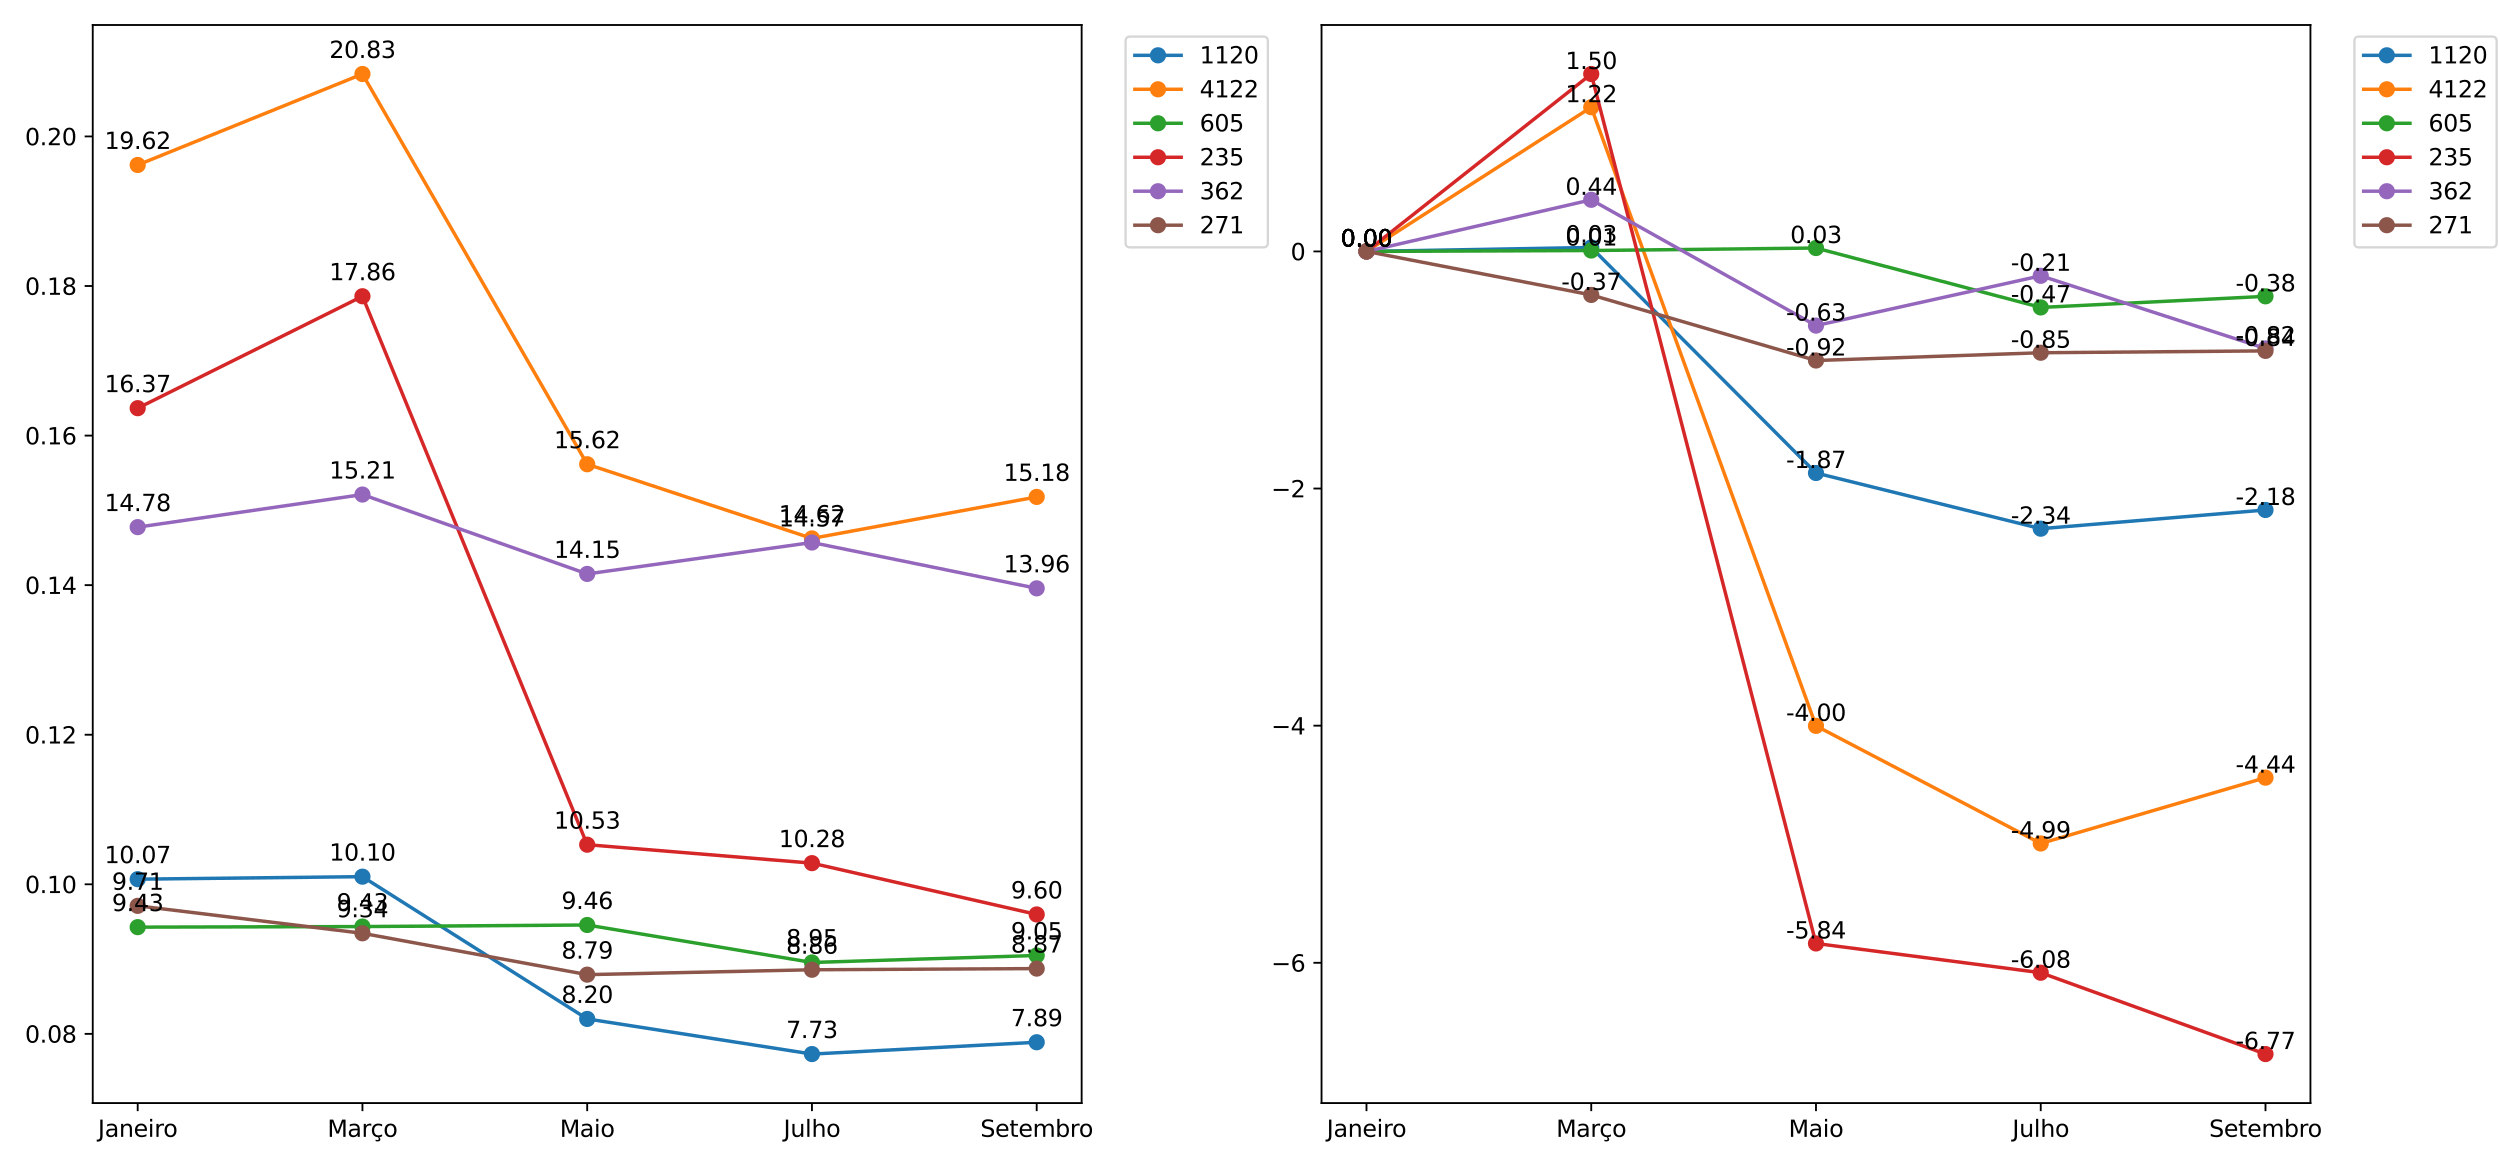 <?xml version="1.0" encoding="utf-8" standalone="no"?>
<!DOCTYPE svg PUBLIC "-//W3C//DTD SVG 1.1//EN"
  "http://www.w3.org/Graphics/SVG/1.1/DTD/svg11.dtd">
<svg xmlns:xlink="http://www.w3.org/1999/xlink" width="1080pt" height="504pt" viewBox="0 0 1080 504" xmlns="http://www.w3.org/2000/svg" version="1.1">
 <defs>
  <style type="text/css">*{stroke-linejoin: round; stroke-linecap: butt}</style>
 </defs>
 <g id="figure_1">
  <g id="patch_1">
   <path d="M 0 504 
L 1080 504 
L 1080 0 
L 0 0 
z
" style="fill: #ffffff"/>
  </g>
  <g id="axes_1">
   <g id="patch_2">
    <path d="M 40.066 476.522 
L 467.271 476.522 
L 467.271 10.8 
L 40.066 10.8 
z
" style="fill: #ffffff"/>
   </g>
   <g id="matplotlib.axis_1">
    <g id="xtick_1">
     <g id="line2d_1">
      <defs>
       <path id="m92e61d2137" d="M 0 0 
L 0 3.5 
" style="stroke: #000000; stroke-width: 0.8"/>
      </defs>
      <g>
       <use xlink:href="#m92e61d2137" x="59.484" y="476.522" style="stroke: #000000; stroke-width: 0.8"/>
      </g>
     </g>
     <g id="text_1">
      <!-- Janeiro -->
      <g transform="translate(42.308 491.12) scale(0.1 -0.1)">
       <defs>
        <path id="DejaVuSans-4a" d="M 628 4666 
L 1259 4666 
L 1259 325 
Q 1259 -519 939 -900 
Q 619 -1281 -91 -1281 
L -331 -1281 
L -331 -750 
L -134 -750 
Q 284 -750 456 -515 
Q 628 -281 628 325 
L 628 4666 
z
" transform="scale(0.016)"/>
        <path id="DejaVuSans-61" d="M 2194 1759 
Q 1497 1759 1228 1600 
Q 959 1441 959 1056 
Q 959 750 1161 570 
Q 1363 391 1709 391 
Q 2188 391 2477 730 
Q 2766 1069 2766 1631 
L 2766 1759 
L 2194 1759 
z
M 3341 1997 
L 3341 0 
L 2766 0 
L 2766 531 
Q 2569 213 2275 61 
Q 1981 -91 1556 -91 
Q 1019 -91 701 211 
Q 384 513 384 1019 
Q 384 1609 779 1909 
Q 1175 2209 1959 2209 
L 2766 2209 
L 2766 2266 
Q 2766 2663 2505 2880 
Q 2244 3097 1772 3097 
Q 1472 3097 1187 3025 
Q 903 2953 641 2809 
L 641 3341 
Q 956 3463 1253 3523 
Q 1550 3584 1831 3584 
Q 2591 3584 2966 3190 
Q 3341 2797 3341 1997 
z
" transform="scale(0.016)"/>
        <path id="DejaVuSans-6e" d="M 3513 2113 
L 3513 0 
L 2938 0 
L 2938 2094 
Q 2938 2591 2744 2837 
Q 2550 3084 2163 3084 
Q 1697 3084 1428 2787 
Q 1159 2491 1159 1978 
L 1159 0 
L 581 0 
L 581 3500 
L 1159 3500 
L 1159 2956 
Q 1366 3272 1645 3428 
Q 1925 3584 2291 3584 
Q 2894 3584 3203 3211 
Q 3513 2838 3513 2113 
z
" transform="scale(0.016)"/>
        <path id="DejaVuSans-65" d="M 3597 1894 
L 3597 1613 
L 953 1613 
Q 991 1019 1311 708 
Q 1631 397 2203 397 
Q 2534 397 2845 478 
Q 3156 559 3463 722 
L 3463 178 
Q 3153 47 2828 -22 
Q 2503 -91 2169 -91 
Q 1331 -91 842 396 
Q 353 884 353 1716 
Q 353 2575 817 3079 
Q 1281 3584 2069 3584 
Q 2775 3584 3186 3129 
Q 3597 2675 3597 1894 
z
M 3022 2063 
Q 3016 2534 2758 2815 
Q 2500 3097 2075 3097 
Q 1594 3097 1305 2825 
Q 1016 2553 972 2059 
L 3022 2063 
z
" transform="scale(0.016)"/>
        <path id="DejaVuSans-69" d="M 603 3500 
L 1178 3500 
L 1178 0 
L 603 0 
L 603 3500 
z
M 603 4863 
L 1178 4863 
L 1178 4134 
L 603 4134 
L 603 4863 
z
" transform="scale(0.016)"/>
        <path id="DejaVuSans-72" d="M 2631 2963 
Q 2534 3019 2420 3045 
Q 2306 3072 2169 3072 
Q 1681 3072 1420 2755 
Q 1159 2438 1159 1844 
L 1159 0 
L 581 0 
L 581 3500 
L 1159 3500 
L 1159 2956 
Q 1341 3275 1631 3429 
Q 1922 3584 2338 3584 
Q 2397 3584 2469 3576 
Q 2541 3569 2628 3553 
L 2631 2963 
z
" transform="scale(0.016)"/>
        <path id="DejaVuSans-6f" d="M 1959 3097 
Q 1497 3097 1228 2736 
Q 959 2375 959 1747 
Q 959 1119 1226 758 
Q 1494 397 1959 397 
Q 2419 397 2687 759 
Q 2956 1122 2956 1747 
Q 2956 2369 2687 2733 
Q 2419 3097 1959 3097 
z
M 1959 3584 
Q 2709 3584 3137 3096 
Q 3566 2609 3566 1747 
Q 3566 888 3137 398 
Q 2709 -91 1959 -91 
Q 1206 -91 779 398 
Q 353 888 353 1747 
Q 353 2609 779 3096 
Q 1206 3584 1959 3584 
z
" transform="scale(0.016)"/>
       </defs>
       <use xlink:href="#DejaVuSans-4a"/>
       <use xlink:href="#DejaVuSans-61" x="29.492"/>
       <use xlink:href="#DejaVuSans-6e" x="90.771"/>
       <use xlink:href="#DejaVuSans-65" x="154.15"/>
       <use xlink:href="#DejaVuSans-69" x="215.674"/>
       <use xlink:href="#DejaVuSans-72" x="243.457"/>
       <use xlink:href="#DejaVuSans-6f" x="282.32"/>
      </g>
     </g>
    </g>
    <g id="xtick_2">
     <g id="line2d_2">
      <g>
       <use xlink:href="#m92e61d2137" x="156.576" y="476.522" style="stroke: #000000; stroke-width: 0.8"/>
      </g>
     </g>
     <g id="text_2">
      <!-- Março -->
      <g transform="translate(141.446 491.12) scale(0.1 -0.1)">
       <defs>
        <path id="DejaVuSans-4d" d="M 628 4666 
L 1569 4666 
L 2759 1491 
L 3956 4666 
L 4897 4666 
L 4897 0 
L 4281 0 
L 4281 4097 
L 3078 897 
L 2444 897 
L 1241 4097 
L 1241 0 
L 628 0 
L 628 4666 
z
" transform="scale(0.016)"/>
        <path id="DejaVuSans-e7" d="M 3122 3366 
L 3122 2828 
Q 2878 2963 2633 3030 
Q 2388 3097 2138 3097 
Q 1578 3097 1268 2742 
Q 959 2388 959 1747 
Q 959 1106 1268 751 
Q 1578 397 2138 397 
Q 2388 397 2633 464 
Q 2878 531 3122 666 
L 3122 134 
Q 2881 22 2623 -34 
Q 2366 -91 2075 -91 
Q 1284 -91 818 406 
Q 353 903 353 1747 
Q 353 2603 823 3093 
Q 1294 3584 2113 3584 
Q 2378 3584 2631 3529 
Q 2884 3475 3122 3366 
z
M 2309 0 
Q 2481 -194 2565 -358 
Q 2650 -522 2650 -672 
Q 2650 -950 2462 -1092 
Q 2275 -1234 1906 -1234 
Q 1763 -1234 1627 -1215 
Q 1491 -1197 1356 -1159 
L 1356 -750 
Q 1463 -803 1578 -826 
Q 1694 -850 1841 -850 
Q 2025 -850 2119 -775 
Q 2213 -700 2213 -556 
Q 2213 -463 2145 -327 
Q 2078 -191 1938 0 
L 2309 0 
z
" transform="scale(0.016)"/>
       </defs>
       <use xlink:href="#DejaVuSans-4d"/>
       <use xlink:href="#DejaVuSans-61" x="86.279"/>
       <use xlink:href="#DejaVuSans-72" x="147.559"/>
       <use xlink:href="#DejaVuSans-e7" x="186.422"/>
       <use xlink:href="#DejaVuSans-6f" x="241.402"/>
      </g>
     </g>
    </g>
    <g id="xtick_3">
     <g id="line2d_3">
      <g>
       <use xlink:href="#m92e61d2137" x="253.668" y="476.522" style="stroke: #000000; stroke-width: 0.8"/>
      </g>
     </g>
     <g id="text_3">
      <!-- Maio -->
      <g transform="translate(241.842 491.12) scale(0.1 -0.1)">
       <use xlink:href="#DejaVuSans-4d"/>
       <use xlink:href="#DejaVuSans-61" x="86.279"/>
       <use xlink:href="#DejaVuSans-69" x="147.559"/>
       <use xlink:href="#DejaVuSans-6f" x="175.342"/>
      </g>
     </g>
    </g>
    <g id="xtick_4">
     <g id="line2d_4">
      <g>
       <use xlink:href="#m92e61d2137" x="350.76" y="476.522" style="stroke: #000000; stroke-width: 0.8"/>
      </g>
     </g>
     <g id="text_4">
      <!-- Julho -->
      <g transform="translate(338.499 491.12) scale(0.1 -0.1)">
       <defs>
        <path id="DejaVuSans-75" d="M 544 1381 
L 544 3500 
L 1119 3500 
L 1119 1403 
Q 1119 906 1312 657 
Q 1506 409 1894 409 
Q 2359 409 2629 706 
Q 2900 1003 2900 1516 
L 2900 3500 
L 3475 3500 
L 3475 0 
L 2900 0 
L 2900 538 
Q 2691 219 2414 64 
Q 2138 -91 1772 -91 
Q 1169 -91 856 284 
Q 544 659 544 1381 
z
M 1991 3584 
L 1991 3584 
z
" transform="scale(0.016)"/>
        <path id="DejaVuSans-6c" d="M 603 4863 
L 1178 4863 
L 1178 0 
L 603 0 
L 603 4863 
z
" transform="scale(0.016)"/>
        <path id="DejaVuSans-68" d="M 3513 2113 
L 3513 0 
L 2938 0 
L 2938 2094 
Q 2938 2591 2744 2837 
Q 2550 3084 2163 3084 
Q 1697 3084 1428 2787 
Q 1159 2491 1159 1978 
L 1159 0 
L 581 0 
L 581 4863 
L 1159 4863 
L 1159 2956 
Q 1366 3272 1645 3428 
Q 1925 3584 2291 3584 
Q 2894 3584 3203 3211 
Q 3513 2838 3513 2113 
z
" transform="scale(0.016)"/>
       </defs>
       <use xlink:href="#DejaVuSans-4a"/>
       <use xlink:href="#DejaVuSans-75" x="29.492"/>
       <use xlink:href="#DejaVuSans-6c" x="92.871"/>
       <use xlink:href="#DejaVuSans-68" x="120.654"/>
       <use xlink:href="#DejaVuSans-6f" x="184.033"/>
      </g>
     </g>
    </g>
    <g id="xtick_5">
     <g id="line2d_5">
      <g>
       <use xlink:href="#m92e61d2137" x="447.852" y="476.522" style="stroke: #000000; stroke-width: 0.8"/>
      </g>
     </g>
     <g id="text_5">
      <!-- Setembro -->
      <g transform="translate(423.518 491.12) scale(0.1 -0.1)">
       <defs>
        <path id="DejaVuSans-53" d="M 3425 4513 
L 3425 3897 
Q 3066 4069 2747 4153 
Q 2428 4238 2131 4238 
Q 1616 4238 1336 4038 
Q 1056 3838 1056 3469 
Q 1056 3159 1242 3001 
Q 1428 2844 1947 2747 
L 2328 2669 
Q 3034 2534 3370 2195 
Q 3706 1856 3706 1288 
Q 3706 609 3251 259 
Q 2797 -91 1919 -91 
Q 1588 -91 1214 -16 
Q 841 59 441 206 
L 441 856 
Q 825 641 1194 531 
Q 1563 422 1919 422 
Q 2459 422 2753 634 
Q 3047 847 3047 1241 
Q 3047 1584 2836 1778 
Q 2625 1972 2144 2069 
L 1759 2144 
Q 1053 2284 737 2584 
Q 422 2884 422 3419 
Q 422 4038 858 4394 
Q 1294 4750 2059 4750 
Q 2388 4750 2728 4690 
Q 3069 4631 3425 4513 
z
" transform="scale(0.016)"/>
        <path id="DejaVuSans-74" d="M 1172 4494 
L 1172 3500 
L 2356 3500 
L 2356 3053 
L 1172 3053 
L 1172 1153 
Q 1172 725 1289 603 
Q 1406 481 1766 481 
L 2356 481 
L 2356 0 
L 1766 0 
Q 1100 0 847 248 
Q 594 497 594 1153 
L 594 3053 
L 172 3053 
L 172 3500 
L 594 3500 
L 594 4494 
L 1172 4494 
z
" transform="scale(0.016)"/>
        <path id="DejaVuSans-6d" d="M 3328 2828 
Q 3544 3216 3844 3400 
Q 4144 3584 4550 3584 
Q 5097 3584 5394 3201 
Q 5691 2819 5691 2113 
L 5691 0 
L 5113 0 
L 5113 2094 
Q 5113 2597 4934 2840 
Q 4756 3084 4391 3084 
Q 3944 3084 3684 2787 
Q 3425 2491 3425 1978 
L 3425 0 
L 2847 0 
L 2847 2094 
Q 2847 2600 2669 2842 
Q 2491 3084 2119 3084 
Q 1678 3084 1418 2786 
Q 1159 2488 1159 1978 
L 1159 0 
L 581 0 
L 581 3500 
L 1159 3500 
L 1159 2956 
Q 1356 3278 1631 3431 
Q 1906 3584 2284 3584 
Q 2666 3584 2933 3390 
Q 3200 3197 3328 2828 
z
" transform="scale(0.016)"/>
        <path id="DejaVuSans-62" d="M 3116 1747 
Q 3116 2381 2855 2742 
Q 2594 3103 2138 3103 
Q 1681 3103 1420 2742 
Q 1159 2381 1159 1747 
Q 1159 1113 1420 752 
Q 1681 391 2138 391 
Q 2594 391 2855 752 
Q 3116 1113 3116 1747 
z
M 1159 2969 
Q 1341 3281 1617 3432 
Q 1894 3584 2278 3584 
Q 2916 3584 3314 3078 
Q 3713 2572 3713 1747 
Q 3713 922 3314 415 
Q 2916 -91 2278 -91 
Q 1894 -91 1617 61 
Q 1341 213 1159 525 
L 1159 0 
L 581 0 
L 581 4863 
L 1159 4863 
L 1159 2969 
z
" transform="scale(0.016)"/>
       </defs>
       <use xlink:href="#DejaVuSans-53"/>
       <use xlink:href="#DejaVuSans-65" x="63.477"/>
       <use xlink:href="#DejaVuSans-74" x="125"/>
       <use xlink:href="#DejaVuSans-65" x="164.209"/>
       <use xlink:href="#DejaVuSans-6d" x="225.732"/>
       <use xlink:href="#DejaVuSans-62" x="323.145"/>
       <use xlink:href="#DejaVuSans-72" x="386.621"/>
       <use xlink:href="#DejaVuSans-6f" x="425.484"/>
      </g>
     </g>
    </g>
   </g>
   <g id="matplotlib.axis_2">
    <g id="ytick_1">
     <g id="line2d_6">
      <defs>
       <path id="m10dcb69aec" d="M 0 0 
L -3.5 0 
" style="stroke: #000000; stroke-width: 0.8"/>
      </defs>
      <g>
       <use xlink:href="#m10dcb69aec" x="40.066" y="446.628" style="stroke: #000000; stroke-width: 0.8"/>
      </g>
     </g>
     <g id="text_6">
      <!-- 0.08 -->
      <g transform="translate(10.8 450.428) scale(0.1 -0.1)">
       <defs>
        <path id="DejaVuSans-30" d="M 2034 4250 
Q 1547 4250 1301 3770 
Q 1056 3291 1056 2328 
Q 1056 1369 1301 889 
Q 1547 409 2034 409 
Q 2525 409 2770 889 
Q 3016 1369 3016 2328 
Q 3016 3291 2770 3770 
Q 2525 4250 2034 4250 
z
M 2034 4750 
Q 2819 4750 3233 4129 
Q 3647 3509 3647 2328 
Q 3647 1150 3233 529 
Q 2819 -91 2034 -91 
Q 1250 -91 836 529 
Q 422 1150 422 2328 
Q 422 3509 836 4129 
Q 1250 4750 2034 4750 
z
" transform="scale(0.016)"/>
        <path id="DejaVuSans-2e" d="M 684 794 
L 1344 794 
L 1344 0 
L 684 0 
L 684 794 
z
" transform="scale(0.016)"/>
        <path id="DejaVuSans-38" d="M 2034 2216 
Q 1584 2216 1326 1975 
Q 1069 1734 1069 1313 
Q 1069 891 1326 650 
Q 1584 409 2034 409 
Q 2484 409 2743 651 
Q 3003 894 3003 1313 
Q 3003 1734 2745 1975 
Q 2488 2216 2034 2216 
z
M 1403 2484 
Q 997 2584 770 2862 
Q 544 3141 544 3541 
Q 544 4100 942 4425 
Q 1341 4750 2034 4750 
Q 2731 4750 3128 4425 
Q 3525 4100 3525 3541 
Q 3525 3141 3298 2862 
Q 3072 2584 2669 2484 
Q 3125 2378 3379 2068 
Q 3634 1759 3634 1313 
Q 3634 634 3220 271 
Q 2806 -91 2034 -91 
Q 1263 -91 848 271 
Q 434 634 434 1313 
Q 434 1759 690 2068 
Q 947 2378 1403 2484 
z
M 1172 3481 
Q 1172 3119 1398 2916 
Q 1625 2713 2034 2713 
Q 2441 2713 2670 2916 
Q 2900 3119 2900 3481 
Q 2900 3844 2670 4047 
Q 2441 4250 2034 4250 
Q 1625 4250 1398 4047 
Q 1172 3844 1172 3481 
z
" transform="scale(0.016)"/>
       </defs>
       <use xlink:href="#DejaVuSans-30"/>
       <use xlink:href="#DejaVuSans-2e" x="63.623"/>
       <use xlink:href="#DejaVuSans-30" x="95.41"/>
       <use xlink:href="#DejaVuSans-38" x="159.033"/>
      </g>
     </g>
    </g>
    <g id="ytick_2">
     <g id="line2d_7">
      <g>
       <use xlink:href="#m10dcb69aec" x="40.066" y="382.014" style="stroke: #000000; stroke-width: 0.8"/>
      </g>
     </g>
     <g id="text_7">
      <!-- 0.10 -->
      <g transform="translate(10.8 385.813) scale(0.1 -0.1)">
       <defs>
        <path id="DejaVuSans-31" d="M 794 531 
L 1825 531 
L 1825 4091 
L 703 3866 
L 703 4441 
L 1819 4666 
L 2450 4666 
L 2450 531 
L 3481 531 
L 3481 0 
L 794 0 
L 794 531 
z
" transform="scale(0.016)"/>
       </defs>
       <use xlink:href="#DejaVuSans-30"/>
       <use xlink:href="#DejaVuSans-2e" x="63.623"/>
       <use xlink:href="#DejaVuSans-31" x="95.41"/>
       <use xlink:href="#DejaVuSans-30" x="159.033"/>
      </g>
     </g>
    </g>
    <g id="ytick_3">
     <g id="line2d_8">
      <g>
       <use xlink:href="#m10dcb69aec" x="40.066" y="317.399" style="stroke: #000000; stroke-width: 0.8"/>
      </g>
     </g>
     <g id="text_8">
      <!-- 0.12 -->
      <g transform="translate(10.8 321.198) scale(0.1 -0.1)">
       <defs>
        <path id="DejaVuSans-32" d="M 1228 531 
L 3431 531 
L 3431 0 
L 469 0 
L 469 531 
Q 828 903 1448 1529 
Q 2069 2156 2228 2338 
Q 2531 2678 2651 2914 
Q 2772 3150 2772 3378 
Q 2772 3750 2511 3984 
Q 2250 4219 1831 4219 
Q 1534 4219 1204 4116 
Q 875 4013 500 3803 
L 500 4441 
Q 881 4594 1212 4672 
Q 1544 4750 1819 4750 
Q 2544 4750 2975 4387 
Q 3406 4025 3406 3419 
Q 3406 3131 3298 2873 
Q 3191 2616 2906 2266 
Q 2828 2175 2409 1742 
Q 1991 1309 1228 531 
z
" transform="scale(0.016)"/>
       </defs>
       <use xlink:href="#DejaVuSans-30"/>
       <use xlink:href="#DejaVuSans-2e" x="63.623"/>
       <use xlink:href="#DejaVuSans-31" x="95.41"/>
       <use xlink:href="#DejaVuSans-32" x="159.033"/>
      </g>
     </g>
    </g>
    <g id="ytick_4">
     <g id="line2d_9">
      <g>
       <use xlink:href="#m10dcb69aec" x="40.066" y="252.785" style="stroke: #000000; stroke-width: 0.8"/>
      </g>
     </g>
     <g id="text_9">
      <!-- 0.14 -->
      <g transform="translate(10.8 256.584) scale(0.1 -0.1)">
       <defs>
        <path id="DejaVuSans-34" d="M 2419 4116 
L 825 1625 
L 2419 1625 
L 2419 4116 
z
M 2253 4666 
L 3047 4666 
L 3047 1625 
L 3713 1625 
L 3713 1100 
L 3047 1100 
L 3047 0 
L 2419 0 
L 2419 1100 
L 313 1100 
L 313 1709 
L 2253 4666 
z
" transform="scale(0.016)"/>
       </defs>
       <use xlink:href="#DejaVuSans-30"/>
       <use xlink:href="#DejaVuSans-2e" x="63.623"/>
       <use xlink:href="#DejaVuSans-31" x="95.41"/>
       <use xlink:href="#DejaVuSans-34" x="159.033"/>
      </g>
     </g>
    </g>
    <g id="ytick_5">
     <g id="line2d_10">
      <g>
       <use xlink:href="#m10dcb69aec" x="40.066" y="188.17" style="stroke: #000000; stroke-width: 0.8"/>
      </g>
     </g>
     <g id="text_10">
      <!-- 0.16 -->
      <g transform="translate(10.8 191.969) scale(0.1 -0.1)">
       <defs>
        <path id="DejaVuSans-36" d="M 2113 2584 
Q 1688 2584 1439 2293 
Q 1191 2003 1191 1497 
Q 1191 994 1439 701 
Q 1688 409 2113 409 
Q 2538 409 2786 701 
Q 3034 994 3034 1497 
Q 3034 2003 2786 2293 
Q 2538 2584 2113 2584 
z
M 3366 4563 
L 3366 3988 
Q 3128 4100 2886 4159 
Q 2644 4219 2406 4219 
Q 1781 4219 1451 3797 
Q 1122 3375 1075 2522 
Q 1259 2794 1537 2939 
Q 1816 3084 2150 3084 
Q 2853 3084 3261 2657 
Q 3669 2231 3669 1497 
Q 3669 778 3244 343 
Q 2819 -91 2113 -91 
Q 1303 -91 875 529 
Q 447 1150 447 2328 
Q 447 3434 972 4092 
Q 1497 4750 2381 4750 
Q 2619 4750 2861 4703 
Q 3103 4656 3366 4563 
z
" transform="scale(0.016)"/>
       </defs>
       <use xlink:href="#DejaVuSans-30"/>
       <use xlink:href="#DejaVuSans-2e" x="63.623"/>
       <use xlink:href="#DejaVuSans-31" x="95.41"/>
       <use xlink:href="#DejaVuSans-36" x="159.033"/>
      </g>
     </g>
    </g>
    <g id="ytick_6">
     <g id="line2d_11">
      <g>
       <use xlink:href="#m10dcb69aec" x="40.066" y="123.555" style="stroke: #000000; stroke-width: 0.8"/>
      </g>
     </g>
     <g id="text_11">
      <!-- 0.18 -->
      <g transform="translate(10.8 127.355) scale(0.1 -0.1)">
       <use xlink:href="#DejaVuSans-30"/>
       <use xlink:href="#DejaVuSans-2e" x="63.623"/>
       <use xlink:href="#DejaVuSans-31" x="95.41"/>
       <use xlink:href="#DejaVuSans-38" x="159.033"/>
      </g>
     </g>
    </g>
    <g id="ytick_7">
     <g id="line2d_12">
      <g>
       <use xlink:href="#m10dcb69aec" x="40.066" y="58.941" style="stroke: #000000; stroke-width: 0.8"/>
      </g>
     </g>
     <g id="text_12">
      <!-- 0.20 -->
      <g transform="translate(10.8 62.74) scale(0.1 -0.1)">
       <use xlink:href="#DejaVuSans-30"/>
       <use xlink:href="#DejaVuSans-2e" x="63.623"/>
       <use xlink:href="#DejaVuSans-32" x="95.41"/>
       <use xlink:href="#DejaVuSans-30" x="159.033"/>
      </g>
     </g>
    </g>
   </g>
   <g id="line2d_13">
    <path d="M 59.484 379.803 
L 156.576 378.719 
L 253.668 440.179 
L 350.76 455.353 
L 447.852 450.251 
" clip-path="url(#p2d2e08e9b7)" style="fill: none; stroke: #1f77b4; stroke-width: 1.5; stroke-linecap: square"/>
    <defs>
     <path id="m5b196b107e" d="M 0 3 
C 0.796 3 1.559 2.684 2.121 2.121 
C 2.684 1.559 3 0.796 3 0 
C 3 -0.796 2.684 -1.559 2.121 -2.121 
C 1.559 -2.684 0.796 -3 0 -3 
C -0.796 -3 -1.559 -2.684 -2.121 -2.121 
C -2.684 -1.559 -3 -0.796 -3 0 
C -3 0.796 -2.684 1.559 -2.121 2.121 
C -1.559 2.684 -0.796 3 0 3 
z
" style="stroke: #1f77b4"/>
    </defs>
    <g clip-path="url(#p2d2e08e9b7)">
     <use xlink:href="#m5b196b107e" x="59.484" y="379.803" style="fill: #1f77b4; stroke: #1f77b4"/>
     <use xlink:href="#m5b196b107e" x="156.576" y="378.719" style="fill: #1f77b4; stroke: #1f77b4"/>
     <use xlink:href="#m5b196b107e" x="253.668" y="440.179" style="fill: #1f77b4; stroke: #1f77b4"/>
     <use xlink:href="#m5b196b107e" x="350.76" y="455.353" style="fill: #1f77b4; stroke: #1f77b4"/>
     <use xlink:href="#m5b196b107e" x="447.852" y="450.251" style="fill: #1f77b4; stroke: #1f77b4"/>
    </g>
   </g>
   <g id="line2d_14">
    <path d="M 59.484 71.268 
L 156.576 31.969 
L 253.668 200.551 
L 350.76 232.601 
L 447.852 214.667 
" clip-path="url(#p2d2e08e9b7)" style="fill: none; stroke: #ff7f0e; stroke-width: 1.5; stroke-linecap: square"/>
    <defs>
     <path id="m3d0e997e9d" d="M 0 3 
C 0.796 3 1.559 2.684 2.121 2.121 
C 2.684 1.559 3 0.796 3 0 
C 3 -0.796 2.684 -1.559 2.121 -2.121 
C 1.559 -2.684 0.796 -3 0 -3 
C -0.796 -3 -1.559 -2.684 -2.121 -2.121 
C -2.684 -1.559 -3 -0.796 -3 0 
C -3 0.796 -2.684 1.559 -2.121 2.121 
C -1.559 2.684 -0.796 3 0 3 
z
" style="stroke: #ff7f0e"/>
    </defs>
    <g clip-path="url(#p2d2e08e9b7)">
     <use xlink:href="#m3d0e997e9d" x="59.484" y="71.268" style="fill: #ff7f0e; stroke: #ff7f0e"/>
     <use xlink:href="#m3d0e997e9d" x="156.576" y="31.969" style="fill: #ff7f0e; stroke: #ff7f0e"/>
     <use xlink:href="#m3d0e997e9d" x="253.668" y="200.551" style="fill: #ff7f0e; stroke: #ff7f0e"/>
     <use xlink:href="#m3d0e997e9d" x="350.76" y="232.601" style="fill: #ff7f0e; stroke: #ff7f0e"/>
     <use xlink:href="#m3d0e997e9d" x="447.852" y="214.667" style="fill: #ff7f0e; stroke: #ff7f0e"/>
    </g>
   </g>
   <g id="line2d_15">
    <path d="M 59.484 400.525 
L 156.576 400.275 
L 253.668 399.596 
L 350.76 415.785 
L 447.852 412.758 
" clip-path="url(#p2d2e08e9b7)" style="fill: none; stroke: #2ca02c; stroke-width: 1.5; stroke-linecap: square"/>
    <defs>
     <path id="mb746dc5352" d="M 0 3 
C 0.796 3 1.559 2.684 2.121 2.121 
C 2.684 1.559 3 0.796 3 0 
C 3 -0.796 2.684 -1.559 2.121 -2.121 
C 1.559 -2.684 0.796 -3 0 -3 
C -0.796 -3 -1.559 -2.684 -2.121 -2.121 
C -2.684 -1.559 -3 -0.796 -3 0 
C -3 0.796 -2.684 1.559 -2.121 2.121 
C -1.559 2.684 -0.796 3 0 3 
z
" style="stroke: #2ca02c"/>
    </defs>
    <g clip-path="url(#p2d2e08e9b7)">
     <use xlink:href="#mb746dc5352" x="59.484" y="400.525" style="fill: #2ca02c; stroke: #2ca02c"/>
     <use xlink:href="#mb746dc5352" x="156.576" y="400.275" style="fill: #2ca02c; stroke: #2ca02c"/>
     <use xlink:href="#mb746dc5352" x="253.668" y="399.596" style="fill: #2ca02c; stroke: #2ca02c"/>
     <use xlink:href="#mb746dc5352" x="350.76" y="415.785" style="fill: #2ca02c; stroke: #2ca02c"/>
     <use xlink:href="#mb746dc5352" x="447.852" y="412.758" style="fill: #2ca02c; stroke: #2ca02c"/>
    </g>
   </g>
   <g id="line2d_16">
    <path d="M 59.484 176.332 
L 156.576 127.982 
L 253.668 364.909 
L 350.76 372.879 
L 447.852 395.045 
" clip-path="url(#p2d2e08e9b7)" style="fill: none; stroke: #d62728; stroke-width: 1.5; stroke-linecap: square"/>
    <defs>
     <path id="meae6451745" d="M 0 3 
C 0.796 3 1.559 2.684 2.121 2.121 
C 2.684 1.559 3 0.796 3 0 
C 3 -0.796 2.684 -1.559 2.121 -2.121 
C 1.559 -2.684 0.796 -3 0 -3 
C -0.796 -3 -1.559 -2.684 -2.121 -2.121 
C -2.684 -1.559 -3 -0.796 -3 0 
C -3 0.796 -2.684 1.559 -2.121 2.121 
C -1.559 2.684 -0.796 3 0 3 
z
" style="stroke: #d62728"/>
    </defs>
    <g clip-path="url(#p2d2e08e9b7)">
     <use xlink:href="#meae6451745" x="59.484" y="176.332" style="fill: #d62728; stroke: #d62728"/>
     <use xlink:href="#meae6451745" x="156.576" y="127.982" style="fill: #d62728; stroke: #d62728"/>
     <use xlink:href="#meae6451745" x="253.668" y="364.909" style="fill: #d62728; stroke: #d62728"/>
     <use xlink:href="#meae6451745" x="350.76" y="372.879" style="fill: #d62728; stroke: #d62728"/>
     <use xlink:href="#meae6451745" x="447.852" y="395.045" style="fill: #d62728; stroke: #d62728"/>
    </g>
   </g>
   <g id="line2d_17">
    <path d="M 59.484 227.718 
L 156.576 213.646 
L 253.668 247.931 
L 350.76 234.355 
L 447.852 254.165 
" clip-path="url(#p2d2e08e9b7)" style="fill: none; stroke: #9467bd; stroke-width: 1.5; stroke-linecap: square"/>
    <defs>
     <path id="m670b2d8182" d="M 0 3 
C 0.796 3 1.559 2.684 2.121 2.121 
C 2.684 1.559 3 0.796 3 0 
C 3 -0.796 2.684 -1.559 2.121 -2.121 
C 1.559 -2.684 0.796 -3 0 -3 
C -0.796 -3 -1.559 -2.684 -2.121 -2.121 
C -2.684 -1.559 -3 -0.796 -3 0 
C -3 0.796 -2.684 1.559 -2.121 2.121 
C -1.559 2.684 -0.796 3 0 3 
z
" style="stroke: #9467bd"/>
    </defs>
    <g clip-path="url(#p2d2e08e9b7)">
     <use xlink:href="#m670b2d8182" x="59.484" y="227.718" style="fill: #9467bd; stroke: #9467bd"/>
     <use xlink:href="#m670b2d8182" x="156.576" y="213.646" style="fill: #9467bd; stroke: #9467bd"/>
     <use xlink:href="#m670b2d8182" x="253.668" y="247.931" style="fill: #9467bd; stroke: #9467bd"/>
     <use xlink:href="#m670b2d8182" x="350.76" y="234.355" style="fill: #9467bd; stroke: #9467bd"/>
     <use xlink:href="#m670b2d8182" x="447.852" y="254.165" style="fill: #9467bd; stroke: #9467bd"/>
    </g>
   </g>
   <g id="line2d_18">
    <path d="M 59.484 391.327 
L 156.576 403.182 
L 253.668 421.047 
L 350.76 418.93 
L 447.852 418.428 
" clip-path="url(#p2d2e08e9b7)" style="fill: none; stroke: #8c564b; stroke-width: 1.5; stroke-linecap: square"/>
    <defs>
     <path id="mf0caae7ad9" d="M 0 3 
C 0.796 3 1.559 2.684 2.121 2.121 
C 2.684 1.559 3 0.796 3 0 
C 3 -0.796 2.684 -1.559 2.121 -2.121 
C 1.559 -2.684 0.796 -3 0 -3 
C -0.796 -3 -1.559 -2.684 -2.121 -2.121 
C -2.684 -1.559 -3 -0.796 -3 0 
C -3 0.796 -2.684 1.559 -2.121 2.121 
C -1.559 2.684 -0.796 3 0 3 
z
" style="stroke: #8c564b"/>
    </defs>
    <g clip-path="url(#p2d2e08e9b7)">
     <use xlink:href="#mf0caae7ad9" x="59.484" y="391.327" style="fill: #8c564b; stroke: #8c564b"/>
     <use xlink:href="#mf0caae7ad9" x="156.576" y="403.182" style="fill: #8c564b; stroke: #8c564b"/>
     <use xlink:href="#mf0caae7ad9" x="253.668" y="421.047" style="fill: #8c564b; stroke: #8c564b"/>
     <use xlink:href="#mf0caae7ad9" x="350.76" y="418.93" style="fill: #8c564b; stroke: #8c564b"/>
     <use xlink:href="#mf0caae7ad9" x="447.852" y="418.428" style="fill: #8c564b; stroke: #8c564b"/>
    </g>
   </g>
   <g id="patch_3">
    <path d="M 40.066 476.522 
L 40.066 10.8 
" style="fill: none; stroke: #000000; stroke-width: 0.8; stroke-linejoin: miter; stroke-linecap: square"/>
   </g>
   <g id="patch_4">
    <path d="M 467.271 476.522 
L 467.271 10.8 
" style="fill: none; stroke: #000000; stroke-width: 0.8; stroke-linejoin: miter; stroke-linecap: square"/>
   </g>
   <g id="patch_5">
    <path d="M 40.066 476.522 
L 467.271 476.522 
" style="fill: none; stroke: #000000; stroke-width: 0.8; stroke-linejoin: miter; stroke-linecap: square"/>
   </g>
   <g id="patch_6">
    <path d="M 40.066 10.8 
L 467.271 10.8 
" style="fill: none; stroke: #000000; stroke-width: 0.8; stroke-linejoin: miter; stroke-linecap: square"/>
   </g>
   <g id="text_13">
    <!-- 10.07 -->
    <g transform="translate(45.17 372.877) scale(0.1 -0.1)">
     <defs>
      <path id="DejaVuSans-37" d="M 525 4666 
L 3525 4666 
L 3525 4397 
L 1831 0 
L 1172 0 
L 2766 4134 
L 525 4134 
L 525 4666 
z
" transform="scale(0.016)"/>
     </defs>
     <use xlink:href="#DejaVuSans-31"/>
     <use xlink:href="#DejaVuSans-30" x="63.623"/>
     <use xlink:href="#DejaVuSans-2e" x="127.246"/>
     <use xlink:href="#DejaVuSans-30" x="159.033"/>
     <use xlink:href="#DejaVuSans-37" x="222.656"/>
    </g>
   </g>
   <g id="text_14">
    <!-- 10.10 -->
    <g transform="translate(142.262 371.793) scale(0.1 -0.1)">
     <use xlink:href="#DejaVuSans-31"/>
     <use xlink:href="#DejaVuSans-30" x="63.623"/>
     <use xlink:href="#DejaVuSans-2e" x="127.246"/>
     <use xlink:href="#DejaVuSans-31" x="159.033"/>
     <use xlink:href="#DejaVuSans-30" x="222.656"/>
    </g>
   </g>
   <g id="text_15">
    <!-- 8.20 -->
    <g transform="translate(242.535 433.254) scale(0.1 -0.1)">
     <use xlink:href="#DejaVuSans-38"/>
     <use xlink:href="#DejaVuSans-2e" x="63.623"/>
     <use xlink:href="#DejaVuSans-32" x="95.41"/>
     <use xlink:href="#DejaVuSans-30" x="159.033"/>
    </g>
   </g>
   <g id="text_16">
    <!-- 7.73 -->
    <g transform="translate(339.627 448.427) scale(0.1 -0.1)">
     <defs>
      <path id="DejaVuSans-33" d="M 2597 2516 
Q 3050 2419 3304 2112 
Q 3559 1806 3559 1356 
Q 3559 666 3084 287 
Q 2609 -91 1734 -91 
Q 1441 -91 1130 -33 
Q 819 25 488 141 
L 488 750 
Q 750 597 1062 519 
Q 1375 441 1716 441 
Q 2309 441 2620 675 
Q 2931 909 2931 1356 
Q 2931 1769 2642 2001 
Q 2353 2234 1838 2234 
L 1294 2234 
L 1294 2753 
L 1863 2753 
Q 2328 2753 2575 2939 
Q 2822 3125 2822 3475 
Q 2822 3834 2567 4026 
Q 2313 4219 1838 4219 
Q 1578 4219 1281 4162 
Q 984 4106 628 3988 
L 628 4550 
Q 988 4650 1302 4700 
Q 1616 4750 1894 4750 
Q 2613 4750 3031 4423 
Q 3450 4097 3450 3541 
Q 3450 3153 3228 2886 
Q 3006 2619 2597 2516 
z
" transform="scale(0.016)"/>
     </defs>
     <use xlink:href="#DejaVuSans-37"/>
     <use xlink:href="#DejaVuSans-2e" x="63.623"/>
     <use xlink:href="#DejaVuSans-37" x="95.41"/>
     <use xlink:href="#DejaVuSans-33" x="159.033"/>
    </g>
   </g>
   <g id="text_17">
    <!-- 7.89 -->
    <g transform="translate(436.72 443.325) scale(0.1 -0.1)">
     <defs>
      <path id="DejaVuSans-39" d="M 703 97 
L 703 672 
Q 941 559 1184 500 
Q 1428 441 1663 441 
Q 2288 441 2617 861 
Q 2947 1281 2994 2138 
Q 2813 1869 2534 1725 
Q 2256 1581 1919 1581 
Q 1219 1581 811 2004 
Q 403 2428 403 3163 
Q 403 3881 828 4315 
Q 1253 4750 1959 4750 
Q 2769 4750 3195 4129 
Q 3622 3509 3622 2328 
Q 3622 1225 3098 567 
Q 2575 -91 1691 -91 
Q 1453 -91 1209 -44 
Q 966 3 703 97 
z
M 1959 2075 
Q 2384 2075 2632 2365 
Q 2881 2656 2881 3163 
Q 2881 3666 2632 3958 
Q 2384 4250 1959 4250 
Q 1534 4250 1286 3958 
Q 1038 3666 1038 3163 
Q 1038 2656 1286 2365 
Q 1534 2075 1959 2075 
z
" transform="scale(0.016)"/>
     </defs>
     <use xlink:href="#DejaVuSans-37"/>
     <use xlink:href="#DejaVuSans-2e" x="63.623"/>
     <use xlink:href="#DejaVuSans-38" x="95.41"/>
     <use xlink:href="#DejaVuSans-39" x="159.033"/>
    </g>
   </g>
   <g id="text_18">
    <!-- 19.62 -->
    <g transform="translate(45.17 64.343) scale(0.1 -0.1)">
     <use xlink:href="#DejaVuSans-31"/>
     <use xlink:href="#DejaVuSans-39" x="63.623"/>
     <use xlink:href="#DejaVuSans-2e" x="127.246"/>
     <use xlink:href="#DejaVuSans-36" x="159.033"/>
     <use xlink:href="#DejaVuSans-32" x="222.656"/>
    </g>
   </g>
   <g id="text_19">
    <!-- 20.83 -->
    <g transform="translate(142.262 25.043) scale(0.1 -0.1)">
     <use xlink:href="#DejaVuSans-32"/>
     <use xlink:href="#DejaVuSans-30" x="63.623"/>
     <use xlink:href="#DejaVuSans-2e" x="127.246"/>
     <use xlink:href="#DejaVuSans-38" x="159.033"/>
     <use xlink:href="#DejaVuSans-33" x="222.656"/>
    </g>
   </g>
   <g id="text_20">
    <!-- 15.62 -->
    <g transform="translate(239.354 193.625) scale(0.1 -0.1)">
     <defs>
      <path id="DejaVuSans-35" d="M 691 4666 
L 3169 4666 
L 3169 4134 
L 1269 4134 
L 1269 2991 
Q 1406 3038 1543 3061 
Q 1681 3084 1819 3084 
Q 2600 3084 3056 2656 
Q 3513 2228 3513 1497 
Q 3513 744 3044 326 
Q 2575 -91 1722 -91 
Q 1428 -91 1123 -41 
Q 819 9 494 109 
L 494 744 
Q 775 591 1075 516 
Q 1375 441 1709 441 
Q 2250 441 2565 725 
Q 2881 1009 2881 1497 
Q 2881 1984 2565 2268 
Q 2250 2553 1709 2553 
Q 1456 2553 1204 2497 
Q 953 2441 691 2322 
L 691 4666 
z
" transform="scale(0.016)"/>
     </defs>
     <use xlink:href="#DejaVuSans-31"/>
     <use xlink:href="#DejaVuSans-35" x="63.623"/>
     <use xlink:href="#DejaVuSans-2e" x="127.246"/>
     <use xlink:href="#DejaVuSans-36" x="159.033"/>
     <use xlink:href="#DejaVuSans-32" x="222.656"/>
    </g>
   </g>
   <g id="text_21">
    <!-- 14.62 -->
    <g transform="translate(336.446 225.675) scale(0.1 -0.1)">
     <use xlink:href="#DejaVuSans-31"/>
     <use xlink:href="#DejaVuSans-34" x="63.623"/>
     <use xlink:href="#DejaVuSans-2e" x="127.246"/>
     <use xlink:href="#DejaVuSans-36" x="159.033"/>
     <use xlink:href="#DejaVuSans-32" x="222.656"/>
    </g>
   </g>
   <g id="text_22">
    <!-- 15.18 -->
    <g transform="translate(433.538 207.741) scale(0.1 -0.1)">
     <use xlink:href="#DejaVuSans-31"/>
     <use xlink:href="#DejaVuSans-35" x="63.623"/>
     <use xlink:href="#DejaVuSans-2e" x="127.246"/>
     <use xlink:href="#DejaVuSans-31" x="159.033"/>
     <use xlink:href="#DejaVuSans-38" x="222.656"/>
    </g>
   </g>
   <g id="text_23">
    <!-- 9.43 -->
    <g transform="translate(48.351 393.599) scale(0.1 -0.1)">
     <use xlink:href="#DejaVuSans-39"/>
     <use xlink:href="#DejaVuSans-2e" x="63.623"/>
     <use xlink:href="#DejaVuSans-34" x="95.41"/>
     <use xlink:href="#DejaVuSans-33" x="159.033"/>
    </g>
   </g>
   <g id="text_24">
    <!-- 9.43 -->
    <g transform="translate(145.443 393.349) scale(0.1 -0.1)">
     <use xlink:href="#DejaVuSans-39"/>
     <use xlink:href="#DejaVuSans-2e" x="63.623"/>
     <use xlink:href="#DejaVuSans-34" x="95.41"/>
     <use xlink:href="#DejaVuSans-33" x="159.033"/>
    </g>
   </g>
   <g id="text_25">
    <!-- 9.46 -->
    <g transform="translate(242.535 392.671) scale(0.1 -0.1)">
     <use xlink:href="#DejaVuSans-39"/>
     <use xlink:href="#DejaVuSans-2e" x="63.623"/>
     <use xlink:href="#DejaVuSans-34" x="95.41"/>
     <use xlink:href="#DejaVuSans-36" x="159.033"/>
    </g>
   </g>
   <g id="text_26">
    <!-- 8.95 -->
    <g transform="translate(339.627 408.859) scale(0.1 -0.1)">
     <use xlink:href="#DejaVuSans-38"/>
     <use xlink:href="#DejaVuSans-2e" x="63.623"/>
     <use xlink:href="#DejaVuSans-39" x="95.41"/>
     <use xlink:href="#DejaVuSans-35" x="159.033"/>
    </g>
   </g>
   <g id="text_27">
    <!-- 9.05 -->
    <g transform="translate(436.72 405.832) scale(0.1 -0.1)">
     <use xlink:href="#DejaVuSans-39"/>
     <use xlink:href="#DejaVuSans-2e" x="63.623"/>
     <use xlink:href="#DejaVuSans-30" x="95.41"/>
     <use xlink:href="#DejaVuSans-35" x="159.033"/>
    </g>
   </g>
   <g id="text_28">
    <!-- 16.37 -->
    <g transform="translate(45.17 169.406) scale(0.1 -0.1)">
     <use xlink:href="#DejaVuSans-31"/>
     <use xlink:href="#DejaVuSans-36" x="63.623"/>
     <use xlink:href="#DejaVuSans-2e" x="127.246"/>
     <use xlink:href="#DejaVuSans-33" x="159.033"/>
     <use xlink:href="#DejaVuSans-37" x="222.656"/>
    </g>
   </g>
   <g id="text_29">
    <!-- 17.86 -->
    <g transform="translate(142.262 121.056) scale(0.1 -0.1)">
     <use xlink:href="#DejaVuSans-31"/>
     <use xlink:href="#DejaVuSans-37" x="63.623"/>
     <use xlink:href="#DejaVuSans-2e" x="127.246"/>
     <use xlink:href="#DejaVuSans-38" x="159.033"/>
     <use xlink:href="#DejaVuSans-36" x="222.656"/>
    </g>
   </g>
   <g id="text_30">
    <!-- 10.53 -->
    <g transform="translate(239.354 357.983) scale(0.1 -0.1)">
     <use xlink:href="#DejaVuSans-31"/>
     <use xlink:href="#DejaVuSans-30" x="63.623"/>
     <use xlink:href="#DejaVuSans-2e" x="127.246"/>
     <use xlink:href="#DejaVuSans-35" x="159.033"/>
     <use xlink:href="#DejaVuSans-33" x="222.656"/>
    </g>
   </g>
   <g id="text_31">
    <!-- 10.28 -->
    <g transform="translate(336.446 365.953) scale(0.1 -0.1)">
     <use xlink:href="#DejaVuSans-31"/>
     <use xlink:href="#DejaVuSans-30" x="63.623"/>
     <use xlink:href="#DejaVuSans-2e" x="127.246"/>
     <use xlink:href="#DejaVuSans-32" x="159.033"/>
     <use xlink:href="#DejaVuSans-38" x="222.656"/>
    </g>
   </g>
   <g id="text_32">
    <!-- 9.60 -->
    <g transform="translate(436.72 388.119) scale(0.1 -0.1)">
     <use xlink:href="#DejaVuSans-39"/>
     <use xlink:href="#DejaVuSans-2e" x="63.623"/>
     <use xlink:href="#DejaVuSans-36" x="95.41"/>
     <use xlink:href="#DejaVuSans-30" x="159.033"/>
    </g>
   </g>
   <g id="text_33">
    <!-- 14.78 -->
    <g transform="translate(45.17 220.792) scale(0.1 -0.1)">
     <use xlink:href="#DejaVuSans-31"/>
     <use xlink:href="#DejaVuSans-34" x="63.623"/>
     <use xlink:href="#DejaVuSans-2e" x="127.246"/>
     <use xlink:href="#DejaVuSans-37" x="159.033"/>
     <use xlink:href="#DejaVuSans-38" x="222.656"/>
    </g>
   </g>
   <g id="text_34">
    <!-- 15.21 -->
    <g transform="translate(142.262 206.72) scale(0.1 -0.1)">
     <use xlink:href="#DejaVuSans-31"/>
     <use xlink:href="#DejaVuSans-35" x="63.623"/>
     <use xlink:href="#DejaVuSans-2e" x="127.246"/>
     <use xlink:href="#DejaVuSans-32" x="159.033"/>
     <use xlink:href="#DejaVuSans-31" x="222.656"/>
    </g>
   </g>
   <g id="text_35">
    <!-- 14.15 -->
    <g transform="translate(239.354 241.005) scale(0.1 -0.1)">
     <use xlink:href="#DejaVuSans-31"/>
     <use xlink:href="#DejaVuSans-34" x="63.623"/>
     <use xlink:href="#DejaVuSans-2e" x="127.246"/>
     <use xlink:href="#DejaVuSans-31" x="159.033"/>
     <use xlink:href="#DejaVuSans-35" x="222.656"/>
    </g>
   </g>
   <g id="text_36">
    <!-- 14.57 -->
    <g transform="translate(336.446 227.43) scale(0.1 -0.1)">
     <use xlink:href="#DejaVuSans-31"/>
     <use xlink:href="#DejaVuSans-34" x="63.623"/>
     <use xlink:href="#DejaVuSans-2e" x="127.246"/>
     <use xlink:href="#DejaVuSans-35" x="159.033"/>
     <use xlink:href="#DejaVuSans-37" x="222.656"/>
    </g>
   </g>
   <g id="text_37">
    <!-- 13.96 -->
    <g transform="translate(433.538 247.239) scale(0.1 -0.1)">
     <use xlink:href="#DejaVuSans-31"/>
     <use xlink:href="#DejaVuSans-33" x="63.623"/>
     <use xlink:href="#DejaVuSans-2e" x="127.246"/>
     <use xlink:href="#DejaVuSans-39" x="159.033"/>
     <use xlink:href="#DejaVuSans-36" x="222.656"/>
    </g>
   </g>
   <g id="text_38">
    <!-- 9.71 -->
    <g transform="translate(48.351 384.401) scale(0.1 -0.1)">
     <use xlink:href="#DejaVuSans-39"/>
     <use xlink:href="#DejaVuSans-2e" x="63.623"/>
     <use xlink:href="#DejaVuSans-37" x="95.41"/>
     <use xlink:href="#DejaVuSans-31" x="159.033"/>
    </g>
   </g>
   <g id="text_39">
    <!-- 9.34 -->
    <g transform="translate(145.443 396.256) scale(0.1 -0.1)">
     <use xlink:href="#DejaVuSans-39"/>
     <use xlink:href="#DejaVuSans-2e" x="63.623"/>
     <use xlink:href="#DejaVuSans-33" x="95.41"/>
     <use xlink:href="#DejaVuSans-34" x="159.033"/>
    </g>
   </g>
   <g id="text_40">
    <!-- 8.79 -->
    <g transform="translate(242.535 414.121) scale(0.1 -0.1)">
     <use xlink:href="#DejaVuSans-38"/>
     <use xlink:href="#DejaVuSans-2e" x="63.623"/>
     <use xlink:href="#DejaVuSans-37" x="95.41"/>
     <use xlink:href="#DejaVuSans-39" x="159.033"/>
    </g>
   </g>
   <g id="text_41">
    <!-- 8.86 -->
    <g transform="translate(339.627 412.005) scale(0.1 -0.1)">
     <use xlink:href="#DejaVuSans-38"/>
     <use xlink:href="#DejaVuSans-2e" x="63.623"/>
     <use xlink:href="#DejaVuSans-38" x="95.41"/>
     <use xlink:href="#DejaVuSans-36" x="159.033"/>
    </g>
   </g>
   <g id="text_42">
    <!-- 8.87 -->
    <g transform="translate(436.72 411.502) scale(0.1 -0.1)">
     <use xlink:href="#DejaVuSans-38"/>
     <use xlink:href="#DejaVuSans-2e" x="63.623"/>
     <use xlink:href="#DejaVuSans-38" x="95.41"/>
     <use xlink:href="#DejaVuSans-37" x="159.033"/>
    </g>
   </g>
   <g id="legend_1">
    <g id="patch_7">
     <path d="M 488.262 106.869 
L 545.712 106.869 
Q 547.712 106.869 547.712 104.869 
L 547.712 17.8 
Q 547.712 15.8 545.712 15.8 
L 488.262 15.8 
Q 486.262 15.8 486.262 17.8 
L 486.262 104.869 
Q 486.262 106.869 488.262 106.869 
z
" style="fill: #ffffff; opacity: 0.8; stroke: #cccccc; stroke-linejoin: miter"/>
    </g>
    <g id="line2d_19">
     <path d="M 490.262 23.898 
L 500.262 23.898 
L 510.262 23.898 
" style="fill: none; stroke: #1f77b4; stroke-width: 1.5; stroke-linecap: square"/>
     <g>
      <use xlink:href="#m5b196b107e" x="500.262" y="23.898" style="fill: #1f77b4; stroke: #1f77b4"/>
     </g>
    </g>
    <g id="text_43">
     <!-- 1120 -->
     <g transform="translate(518.262 27.398) scale(0.1 -0.1)">
      <use xlink:href="#DejaVuSans-31"/>
      <use xlink:href="#DejaVuSans-31" x="63.623"/>
      <use xlink:href="#DejaVuSans-32" x="127.246"/>
      <use xlink:href="#DejaVuSans-30" x="190.869"/>
     </g>
    </g>
    <g id="line2d_20">
     <path d="M 490.262 38.577 
L 500.262 38.577 
L 510.262 38.577 
" style="fill: none; stroke: #ff7f0e; stroke-width: 1.5; stroke-linecap: square"/>
     <g>
      <use xlink:href="#m3d0e997e9d" x="500.262" y="38.577" style="fill: #ff7f0e; stroke: #ff7f0e"/>
     </g>
    </g>
    <g id="text_44">
     <!-- 4122 -->
     <g transform="translate(518.262 42.077) scale(0.1 -0.1)">
      <use xlink:href="#DejaVuSans-34"/>
      <use xlink:href="#DejaVuSans-31" x="63.623"/>
      <use xlink:href="#DejaVuSans-32" x="127.246"/>
      <use xlink:href="#DejaVuSans-32" x="190.869"/>
     </g>
    </g>
    <g id="line2d_21">
     <path d="M 490.262 53.255 
L 500.262 53.255 
L 510.262 53.255 
" style="fill: none; stroke: #2ca02c; stroke-width: 1.5; stroke-linecap: square"/>
     <g>
      <use xlink:href="#mb746dc5352" x="500.262" y="53.255" style="fill: #2ca02c; stroke: #2ca02c"/>
     </g>
    </g>
    <g id="text_45">
     <!-- 605 -->
     <g transform="translate(518.262 56.755) scale(0.1 -0.1)">
      <use xlink:href="#DejaVuSans-36"/>
      <use xlink:href="#DejaVuSans-30" x="63.623"/>
      <use xlink:href="#DejaVuSans-35" x="127.246"/>
     </g>
    </g>
    <g id="line2d_22">
     <path d="M 490.262 67.933 
L 500.262 67.933 
L 510.262 67.933 
" style="fill: none; stroke: #d62728; stroke-width: 1.5; stroke-linecap: square"/>
     <g>
      <use xlink:href="#meae6451745" x="500.262" y="67.933" style="fill: #d62728; stroke: #d62728"/>
     </g>
    </g>
    <g id="text_46">
     <!-- 235 -->
     <g transform="translate(518.262 71.433) scale(0.1 -0.1)">
      <use xlink:href="#DejaVuSans-32"/>
      <use xlink:href="#DejaVuSans-33" x="63.623"/>
      <use xlink:href="#DejaVuSans-35" x="127.246"/>
     </g>
    </g>
    <g id="line2d_23">
     <path d="M 490.262 82.611 
L 500.262 82.611 
L 510.262 82.611 
" style="fill: none; stroke: #9467bd; stroke-width: 1.5; stroke-linecap: square"/>
     <g>
      <use xlink:href="#m670b2d8182" x="500.262" y="82.611" style="fill: #9467bd; stroke: #9467bd"/>
     </g>
    </g>
    <g id="text_47">
     <!-- 362 -->
     <g transform="translate(518.262 86.111) scale(0.1 -0.1)">
      <use xlink:href="#DejaVuSans-33"/>
      <use xlink:href="#DejaVuSans-36" x="63.623"/>
      <use xlink:href="#DejaVuSans-32" x="127.246"/>
     </g>
    </g>
    <g id="line2d_24">
     <path d="M 490.262 97.289 
L 500.262 97.289 
L 510.262 97.289 
" style="fill: none; stroke: #8c564b; stroke-width: 1.5; stroke-linecap: square"/>
     <g>
      <use xlink:href="#mf0caae7ad9" x="500.262" y="97.289" style="fill: #8c564b; stroke: #8c564b"/>
     </g>
    </g>
    <g id="text_48">
     <!-- 271 -->
     <g transform="translate(518.262 100.789) scale(0.1 -0.1)">
      <use xlink:href="#DejaVuSans-32"/>
      <use xlink:href="#DejaVuSans-37" x="63.623"/>
      <use xlink:href="#DejaVuSans-31" x="127.246"/>
     </g>
    </g>
   </g>
  </g>
  <g id="axes_2">
   <g id="patch_8">
    <path d="M 570.904 476.522 
L 998.109 476.522 
L 998.109 10.8 
L 570.904 10.8 
z
" style="fill: #ffffff"/>
   </g>
   <g id="matplotlib.axis_3">
    <g id="xtick_6">
     <g id="line2d_25">
      <g>
       <use xlink:href="#m92e61d2137" x="590.322" y="476.522" style="stroke: #000000; stroke-width: 0.8"/>
      </g>
     </g>
     <g id="text_49">
      <!-- Janeiro -->
      <g transform="translate(573.147 491.12) scale(0.1 -0.1)">
       <use xlink:href="#DejaVuSans-4a"/>
       <use xlink:href="#DejaVuSans-61" x="29.492"/>
       <use xlink:href="#DejaVuSans-6e" x="90.771"/>
       <use xlink:href="#DejaVuSans-65" x="154.15"/>
       <use xlink:href="#DejaVuSans-69" x="215.674"/>
       <use xlink:href="#DejaVuSans-72" x="243.457"/>
       <use xlink:href="#DejaVuSans-6f" x="282.32"/>
      </g>
     </g>
    </g>
    <g id="xtick_7">
     <g id="line2d_26">
      <g>
       <use xlink:href="#m92e61d2137" x="687.414" y="476.522" style="stroke: #000000; stroke-width: 0.8"/>
      </g>
     </g>
     <g id="text_50">
      <!-- Março -->
      <g transform="translate(672.285 491.12) scale(0.1 -0.1)">
       <use xlink:href="#DejaVuSans-4d"/>
       <use xlink:href="#DejaVuSans-61" x="86.279"/>
       <use xlink:href="#DejaVuSans-72" x="147.559"/>
       <use xlink:href="#DejaVuSans-e7" x="186.422"/>
       <use xlink:href="#DejaVuSans-6f" x="241.402"/>
      </g>
     </g>
    </g>
    <g id="xtick_8">
     <g id="line2d_27">
      <g>
       <use xlink:href="#m92e61d2137" x="784.506" y="476.522" style="stroke: #000000; stroke-width: 0.8"/>
      </g>
     </g>
     <g id="text_51">
      <!-- Maio -->
      <g transform="translate(772.68 491.12) scale(0.1 -0.1)">
       <use xlink:href="#DejaVuSans-4d"/>
       <use xlink:href="#DejaVuSans-61" x="86.279"/>
       <use xlink:href="#DejaVuSans-69" x="147.559"/>
       <use xlink:href="#DejaVuSans-6f" x="175.342"/>
      </g>
     </g>
    </g>
    <g id="xtick_9">
     <g id="line2d_28">
      <g>
       <use xlink:href="#m92e61d2137" x="881.599" y="476.522" style="stroke: #000000; stroke-width: 0.8"/>
      </g>
     </g>
     <g id="text_52">
      <!-- Julho -->
      <g transform="translate(869.338 491.12) scale(0.1 -0.1)">
       <use xlink:href="#DejaVuSans-4a"/>
       <use xlink:href="#DejaVuSans-75" x="29.492"/>
       <use xlink:href="#DejaVuSans-6c" x="92.871"/>
       <use xlink:href="#DejaVuSans-68" x="120.654"/>
       <use xlink:href="#DejaVuSans-6f" x="184.033"/>
      </g>
     </g>
    </g>
    <g id="xtick_10">
     <g id="line2d_29">
      <g>
       <use xlink:href="#m92e61d2137" x="978.691" y="476.522" style="stroke: #000000; stroke-width: 0.8"/>
      </g>
     </g>
     <g id="text_53">
      <!-- Setembro -->
      <g transform="translate(954.356 491.12) scale(0.1 -0.1)">
       <use xlink:href="#DejaVuSans-53"/>
       <use xlink:href="#DejaVuSans-65" x="63.477"/>
       <use xlink:href="#DejaVuSans-74" x="125"/>
       <use xlink:href="#DejaVuSans-65" x="164.209"/>
       <use xlink:href="#DejaVuSans-6d" x="225.732"/>
       <use xlink:href="#DejaVuSans-62" x="323.145"/>
       <use xlink:href="#DejaVuSans-72" x="386.621"/>
       <use xlink:href="#DejaVuSans-6f" x="425.484"/>
      </g>
     </g>
    </g>
   </g>
   <g id="matplotlib.axis_4">
    <g id="ytick_8">
     <g id="line2d_30">
      <g>
       <use xlink:href="#m10dcb69aec" x="570.904" y="415.928" style="stroke: #000000; stroke-width: 0.8"/>
      </g>
     </g>
     <g id="text_54">
      <!-- −6 -->
      <g transform="translate(549.162 419.727) scale(0.1 -0.1)">
       <defs>
        <path id="DejaVuSans-2212" d="M 678 2272 
L 4684 2272 
L 4684 1741 
L 678 1741 
L 678 2272 
z
" transform="scale(0.016)"/>
       </defs>
       <use xlink:href="#DejaVuSans-2212"/>
       <use xlink:href="#DejaVuSans-36" x="83.789"/>
      </g>
     </g>
    </g>
    <g id="ytick_9">
     <g id="line2d_31">
      <g>
       <use xlink:href="#m10dcb69aec" x="570.904" y="313.492" style="stroke: #000000; stroke-width: 0.8"/>
      </g>
     </g>
     <g id="text_55">
      <!-- −4 -->
      <g transform="translate(549.162 317.291) scale(0.1 -0.1)">
       <use xlink:href="#DejaVuSans-2212"/>
       <use xlink:href="#DejaVuSans-34" x="83.789"/>
      </g>
     </g>
    </g>
    <g id="ytick_10">
     <g id="line2d_32">
      <g>
       <use xlink:href="#m10dcb69aec" x="570.904" y="211.056" style="stroke: #000000; stroke-width: 0.8"/>
      </g>
     </g>
     <g id="text_56">
      <!-- −2 -->
      <g transform="translate(549.162 214.855) scale(0.1 -0.1)">
       <use xlink:href="#DejaVuSans-2212"/>
       <use xlink:href="#DejaVuSans-32" x="83.789"/>
      </g>
     </g>
    </g>
    <g id="ytick_11">
     <g id="line2d_33">
      <g>
       <use xlink:href="#m10dcb69aec" x="570.904" y="108.62" style="stroke: #000000; stroke-width: 0.8"/>
      </g>
     </g>
     <g id="text_57">
      <!-- 0 -->
      <g transform="translate(557.541 112.419) scale(0.1 -0.1)">
       <use xlink:href="#DejaVuSans-30"/>
      </g>
     </g>
    </g>
   </g>
   <g id="line2d_34">
    <path d="M 590.322 108.62 
L 687.414 106.901 
L 784.506 204.337 
L 881.599 228.392 
L 978.691 220.304 
" clip-path="url(#p573e8bb3e5)" style="fill: none; stroke: #1f77b4; stroke-width: 1.5; stroke-linecap: square"/>
    <g clip-path="url(#p573e8bb3e5)">
     <use xlink:href="#m5b196b107e" x="590.322" y="108.62" style="fill: #1f77b4; stroke: #1f77b4"/>
     <use xlink:href="#m5b196b107e" x="687.414" y="106.901" style="fill: #1f77b4; stroke: #1f77b4"/>
     <use xlink:href="#m5b196b107e" x="784.506" y="204.337" style="fill: #1f77b4; stroke: #1f77b4"/>
     <use xlink:href="#m5b196b107e" x="881.599" y="228.392" style="fill: #1f77b4; stroke: #1f77b4"/>
     <use xlink:href="#m5b196b107e" x="978.691" y="220.304" style="fill: #1f77b4; stroke: #1f77b4"/>
    </g>
   </g>
   <g id="line2d_35">
    <path d="M 590.322 108.62 
L 687.414 46.317 
L 784.506 313.576 
L 881.599 364.387 
L 978.691 335.955 
" clip-path="url(#p573e8bb3e5)" style="fill: none; stroke: #ff7f0e; stroke-width: 1.5; stroke-linecap: square"/>
    <g clip-path="url(#p573e8bb3e5)">
     <use xlink:href="#m3d0e997e9d" x="590.322" y="108.62" style="fill: #ff7f0e; stroke: #ff7f0e"/>
     <use xlink:href="#m3d0e997e9d" x="687.414" y="46.317" style="fill: #ff7f0e; stroke: #ff7f0e"/>
     <use xlink:href="#m3d0e997e9d" x="784.506" y="313.576" style="fill: #ff7f0e; stroke: #ff7f0e"/>
     <use xlink:href="#m3d0e997e9d" x="881.599" y="364.387" style="fill: #ff7f0e; stroke: #ff7f0e"/>
     <use xlink:href="#m3d0e997e9d" x="978.691" y="335.955" style="fill: #ff7f0e; stroke: #ff7f0e"/>
    </g>
   </g>
   <g id="line2d_36">
    <path d="M 590.322 108.62 
L 687.414 108.223 
L 784.506 107.148 
L 881.599 132.811 
L 978.691 128.013 
" clip-path="url(#p573e8bb3e5)" style="fill: none; stroke: #2ca02c; stroke-width: 1.5; stroke-linecap: square"/>
    <g clip-path="url(#p573e8bb3e5)">
     <use xlink:href="#mb746dc5352" x="590.322" y="108.62" style="fill: #2ca02c; stroke: #2ca02c"/>
     <use xlink:href="#mb746dc5352" x="687.414" y="108.223" style="fill: #2ca02c; stroke: #2ca02c"/>
     <use xlink:href="#mb746dc5352" x="784.506" y="107.148" style="fill: #2ca02c; stroke: #2ca02c"/>
     <use xlink:href="#mb746dc5352" x="881.599" y="132.811" style="fill: #2ca02c; stroke: #2ca02c"/>
     <use xlink:href="#mb746dc5352" x="978.691" y="128.013" style="fill: #2ca02c; stroke: #2ca02c"/>
    </g>
   </g>
   <g id="line2d_37">
    <path d="M 590.322 108.62 
L 687.414 31.969 
L 784.506 407.577 
L 881.599 420.213 
L 978.691 455.353 
" clip-path="url(#p573e8bb3e5)" style="fill: none; stroke: #d62728; stroke-width: 1.5; stroke-linecap: square"/>
    <g clip-path="url(#p573e8bb3e5)">
     <use xlink:href="#meae6451745" x="590.322" y="108.62" style="fill: #d62728; stroke: #d62728"/>
     <use xlink:href="#meae6451745" x="687.414" y="31.969" style="fill: #d62728; stroke: #d62728"/>
     <use xlink:href="#meae6451745" x="784.506" y="407.577" style="fill: #d62728; stroke: #d62728"/>
     <use xlink:href="#meae6451745" x="881.599" y="420.213" style="fill: #d62728; stroke: #d62728"/>
     <use xlink:href="#meae6451745" x="978.691" y="455.353" style="fill: #d62728; stroke: #d62728"/>
    </g>
   </g>
   <g id="line2d_38">
    <path d="M 590.322 108.62 
L 687.414 86.312 
L 784.506 140.665 
L 881.599 119.143 
L 978.691 150.548 
" clip-path="url(#p573e8bb3e5)" style="fill: none; stroke: #9467bd; stroke-width: 1.5; stroke-linecap: square"/>
    <g clip-path="url(#p573e8bb3e5)">
     <use xlink:href="#m670b2d8182" x="590.322" y="108.62" style="fill: #9467bd; stroke: #9467bd"/>
     <use xlink:href="#m670b2d8182" x="687.414" y="86.312" style="fill: #9467bd; stroke: #9467bd"/>
     <use xlink:href="#m670b2d8182" x="784.506" y="140.665" style="fill: #9467bd; stroke: #9467bd"/>
     <use xlink:href="#m670b2d8182" x="881.599" y="119.143" style="fill: #9467bd; stroke: #9467bd"/>
     <use xlink:href="#m670b2d8182" x="978.691" y="150.548" style="fill: #9467bd; stroke: #9467bd"/>
    </g>
   </g>
   <g id="line2d_39">
    <path d="M 590.322 108.62 
L 687.414 127.414 
L 784.506 155.737 
L 881.599 152.381 
L 978.691 151.585 
" clip-path="url(#p573e8bb3e5)" style="fill: none; stroke: #8c564b; stroke-width: 1.5; stroke-linecap: square"/>
    <g clip-path="url(#p573e8bb3e5)">
     <use xlink:href="#mf0caae7ad9" x="590.322" y="108.62" style="fill: #8c564b; stroke: #8c564b"/>
     <use xlink:href="#mf0caae7ad9" x="687.414" y="127.414" style="fill: #8c564b; stroke: #8c564b"/>
     <use xlink:href="#mf0caae7ad9" x="784.506" y="155.737" style="fill: #8c564b; stroke: #8c564b"/>
     <use xlink:href="#mf0caae7ad9" x="881.599" y="152.381" style="fill: #8c564b; stroke: #8c564b"/>
     <use xlink:href="#mf0caae7ad9" x="978.691" y="151.585" style="fill: #8c564b; stroke: #8c564b"/>
    </g>
   </g>
   <g id="patch_9">
    <path d="M 570.904 476.522 
L 570.904 10.8 
" style="fill: none; stroke: #000000; stroke-width: 0.8; stroke-linejoin: miter; stroke-linecap: square"/>
   </g>
   <g id="patch_10">
    <path d="M 998.109 476.522 
L 998.109 10.8 
" style="fill: none; stroke: #000000; stroke-width: 0.8; stroke-linejoin: miter; stroke-linecap: square"/>
   </g>
   <g id="patch_11">
    <path d="M 570.904 476.522 
L 998.109 476.522 
" style="fill: none; stroke: #000000; stroke-width: 0.8; stroke-linejoin: miter; stroke-linecap: square"/>
   </g>
   <g id="patch_12">
    <path d="M 570.904 10.8 
L 998.109 10.8 
" style="fill: none; stroke: #000000; stroke-width: 0.8; stroke-linejoin: miter; stroke-linecap: square"/>
   </g>
   <g id="text_58">
    <!-- 0.00 -->
    <g transform="translate(579.19 106.464) scale(0.1 -0.1)">
     <use xlink:href="#DejaVuSans-30"/>
     <use xlink:href="#DejaVuSans-2e" x="63.623"/>
     <use xlink:href="#DejaVuSans-30" x="95.41"/>
     <use xlink:href="#DejaVuSans-30" x="159.033"/>
    </g>
   </g>
   <g id="text_59">
    <!-- 0.03 -->
    <g transform="translate(676.282 104.745) scale(0.1 -0.1)">
     <use xlink:href="#DejaVuSans-30"/>
     <use xlink:href="#DejaVuSans-2e" x="63.623"/>
     <use xlink:href="#DejaVuSans-30" x="95.41"/>
     <use xlink:href="#DejaVuSans-33" x="159.033"/>
    </g>
   </g>
   <g id="text_60">
    <!-- -1.87 -->
    <g transform="translate(771.57 202.181) scale(0.1 -0.1)">
     <defs>
      <path id="DejaVuSans-2d" d="M 313 2009 
L 1997 2009 
L 1997 1497 
L 313 1497 
L 313 2009 
z
" transform="scale(0.016)"/>
     </defs>
     <use xlink:href="#DejaVuSans-2d"/>
     <use xlink:href="#DejaVuSans-31" x="36.084"/>
     <use xlink:href="#DejaVuSans-2e" x="99.707"/>
     <use xlink:href="#DejaVuSans-38" x="131.494"/>
     <use xlink:href="#DejaVuSans-37" x="195.117"/>
    </g>
   </g>
   <g id="text_61">
    <!-- -2.34 -->
    <g transform="translate(868.662 226.235) scale(0.1 -0.1)">
     <use xlink:href="#DejaVuSans-2d"/>
     <use xlink:href="#DejaVuSans-32" x="36.084"/>
     <use xlink:href="#DejaVuSans-2e" x="99.707"/>
     <use xlink:href="#DejaVuSans-33" x="131.494"/>
     <use xlink:href="#DejaVuSans-34" x="195.117"/>
    </g>
   </g>
   <g id="text_62">
    <!-- -2.18 -->
    <g transform="translate(965.754 218.147) scale(0.1 -0.1)">
     <use xlink:href="#DejaVuSans-2d"/>
     <use xlink:href="#DejaVuSans-32" x="36.084"/>
     <use xlink:href="#DejaVuSans-2e" x="99.707"/>
     <use xlink:href="#DejaVuSans-31" x="131.494"/>
     <use xlink:href="#DejaVuSans-38" x="195.117"/>
    </g>
   </g>
   <g id="text_63">
    <!-- 0.00 -->
    <g transform="translate(579.19 106.464) scale(0.1 -0.1)">
     <use xlink:href="#DejaVuSans-30"/>
     <use xlink:href="#DejaVuSans-2e" x="63.623"/>
     <use xlink:href="#DejaVuSans-30" x="95.41"/>
     <use xlink:href="#DejaVuSans-30" x="159.033"/>
    </g>
   </g>
   <g id="text_64">
    <!-- 1.22 -->
    <g transform="translate(676.282 44.161) scale(0.1 -0.1)">
     <use xlink:href="#DejaVuSans-31"/>
     <use xlink:href="#DejaVuSans-2e" x="63.623"/>
     <use xlink:href="#DejaVuSans-32" x="95.41"/>
     <use xlink:href="#DejaVuSans-32" x="159.033"/>
    </g>
   </g>
   <g id="text_65">
    <!-- -4.00 -->
    <g transform="translate(771.57 311.419) scale(0.1 -0.1)">
     <use xlink:href="#DejaVuSans-2d"/>
     <use xlink:href="#DejaVuSans-34" x="36.084"/>
     <use xlink:href="#DejaVuSans-2e" x="99.707"/>
     <use xlink:href="#DejaVuSans-30" x="131.494"/>
     <use xlink:href="#DejaVuSans-30" x="195.117"/>
    </g>
   </g>
   <g id="text_66">
    <!-- -4.99 -->
    <g transform="translate(868.662 362.23) scale(0.1 -0.1)">
     <use xlink:href="#DejaVuSans-2d"/>
     <use xlink:href="#DejaVuSans-34" x="36.084"/>
     <use xlink:href="#DejaVuSans-2e" x="99.707"/>
     <use xlink:href="#DejaVuSans-39" x="131.494"/>
     <use xlink:href="#DejaVuSans-39" x="195.117"/>
    </g>
   </g>
   <g id="text_67">
    <!-- -4.44 -->
    <g transform="translate(965.754 333.799) scale(0.1 -0.1)">
     <use xlink:href="#DejaVuSans-2d"/>
     <use xlink:href="#DejaVuSans-34" x="36.084"/>
     <use xlink:href="#DejaVuSans-2e" x="99.707"/>
     <use xlink:href="#DejaVuSans-34" x="131.494"/>
     <use xlink:href="#DejaVuSans-34" x="195.117"/>
    </g>
   </g>
   <g id="text_68">
    <!-- 0.00 -->
    <g transform="translate(579.19 106.464) scale(0.1 -0.1)">
     <use xlink:href="#DejaVuSans-30"/>
     <use xlink:href="#DejaVuSans-2e" x="63.623"/>
     <use xlink:href="#DejaVuSans-30" x="95.41"/>
     <use xlink:href="#DejaVuSans-30" x="159.033"/>
    </g>
   </g>
   <g id="text_69">
    <!-- 0.01 -->
    <g transform="translate(676.282 106.066) scale(0.1 -0.1)">
     <use xlink:href="#DejaVuSans-30"/>
     <use xlink:href="#DejaVuSans-2e" x="63.623"/>
     <use xlink:href="#DejaVuSans-30" x="95.41"/>
     <use xlink:href="#DejaVuSans-31" x="159.033"/>
    </g>
   </g>
   <g id="text_70">
    <!-- 0.03 -->
    <g transform="translate(773.374 104.991) scale(0.1 -0.1)">
     <use xlink:href="#DejaVuSans-30"/>
     <use xlink:href="#DejaVuSans-2e" x="63.623"/>
     <use xlink:href="#DejaVuSans-30" x="95.41"/>
     <use xlink:href="#DejaVuSans-33" x="159.033"/>
    </g>
   </g>
   <g id="text_71">
    <!-- -0.47 -->
    <g transform="translate(868.662 130.655) scale(0.1 -0.1)">
     <use xlink:href="#DejaVuSans-2d"/>
     <use xlink:href="#DejaVuSans-30" x="36.084"/>
     <use xlink:href="#DejaVuSans-2e" x="99.707"/>
     <use xlink:href="#DejaVuSans-34" x="131.494"/>
     <use xlink:href="#DejaVuSans-37" x="195.117"/>
    </g>
   </g>
   <g id="text_72">
    <!-- -0.38 -->
    <g transform="translate(965.754 125.857) scale(0.1 -0.1)">
     <use xlink:href="#DejaVuSans-2d"/>
     <use xlink:href="#DejaVuSans-30" x="36.084"/>
     <use xlink:href="#DejaVuSans-2e" x="99.707"/>
     <use xlink:href="#DejaVuSans-33" x="131.494"/>
     <use xlink:href="#DejaVuSans-38" x="195.117"/>
    </g>
   </g>
   <g id="text_73">
    <!-- 0.00 -->
    <g transform="translate(579.19 106.464) scale(0.1 -0.1)">
     <use xlink:href="#DejaVuSans-30"/>
     <use xlink:href="#DejaVuSans-2e" x="63.623"/>
     <use xlink:href="#DejaVuSans-30" x="95.41"/>
     <use xlink:href="#DejaVuSans-30" x="159.033"/>
    </g>
   </g>
   <g id="text_74">
    <!-- 1.50 -->
    <g transform="translate(676.282 29.813) scale(0.1 -0.1)">
     <use xlink:href="#DejaVuSans-31"/>
     <use xlink:href="#DejaVuSans-2e" x="63.623"/>
     <use xlink:href="#DejaVuSans-35" x="95.41"/>
     <use xlink:href="#DejaVuSans-30" x="159.033"/>
    </g>
   </g>
   <g id="text_75">
    <!-- -5.84 -->
    <g transform="translate(771.57 405.42) scale(0.1 -0.1)">
     <use xlink:href="#DejaVuSans-2d"/>
     <use xlink:href="#DejaVuSans-35" x="36.084"/>
     <use xlink:href="#DejaVuSans-2e" x="99.707"/>
     <use xlink:href="#DejaVuSans-38" x="131.494"/>
     <use xlink:href="#DejaVuSans-34" x="195.117"/>
    </g>
   </g>
   <g id="text_76">
    <!-- -6.08 -->
    <g transform="translate(868.662 418.057) scale(0.1 -0.1)">
     <use xlink:href="#DejaVuSans-2d"/>
     <use xlink:href="#DejaVuSans-36" x="36.084"/>
     <use xlink:href="#DejaVuSans-2e" x="99.707"/>
     <use xlink:href="#DejaVuSans-30" x="131.494"/>
     <use xlink:href="#DejaVuSans-38" x="195.117"/>
    </g>
   </g>
   <g id="text_77">
    <!-- -6.77 -->
    <g transform="translate(965.754 453.196) scale(0.1 -0.1)">
     <use xlink:href="#DejaVuSans-2d"/>
     <use xlink:href="#DejaVuSans-36" x="36.084"/>
     <use xlink:href="#DejaVuSans-2e" x="99.707"/>
     <use xlink:href="#DejaVuSans-37" x="131.494"/>
     <use xlink:href="#DejaVuSans-37" x="195.117"/>
    </g>
   </g>
   <g id="text_78">
    <!-- 0.00 -->
    <g transform="translate(579.19 106.464) scale(0.1 -0.1)">
     <use xlink:href="#DejaVuSans-30"/>
     <use xlink:href="#DejaVuSans-2e" x="63.623"/>
     <use xlink:href="#DejaVuSans-30" x="95.41"/>
     <use xlink:href="#DejaVuSans-30" x="159.033"/>
    </g>
   </g>
   <g id="text_79">
    <!-- 0.44 -->
    <g transform="translate(676.282 84.155) scale(0.1 -0.1)">
     <use xlink:href="#DejaVuSans-30"/>
     <use xlink:href="#DejaVuSans-2e" x="63.623"/>
     <use xlink:href="#DejaVuSans-34" x="95.41"/>
     <use xlink:href="#DejaVuSans-34" x="159.033"/>
    </g>
   </g>
   <g id="text_80">
    <!-- -0.63 -->
    <g transform="translate(771.57 138.509) scale(0.1 -0.1)">
     <use xlink:href="#DejaVuSans-2d"/>
     <use xlink:href="#DejaVuSans-30" x="36.084"/>
     <use xlink:href="#DejaVuSans-2e" x="99.707"/>
     <use xlink:href="#DejaVuSans-36" x="131.494"/>
     <use xlink:href="#DejaVuSans-33" x="195.117"/>
    </g>
   </g>
   <g id="text_81">
    <!-- -0.21 -->
    <g transform="translate(868.662 116.987) scale(0.1 -0.1)">
     <use xlink:href="#DejaVuSans-2d"/>
     <use xlink:href="#DejaVuSans-30" x="36.084"/>
     <use xlink:href="#DejaVuSans-2e" x="99.707"/>
     <use xlink:href="#DejaVuSans-32" x="131.494"/>
     <use xlink:href="#DejaVuSans-31" x="195.117"/>
    </g>
   </g>
   <g id="text_82">
    <!-- -0.82 -->
    <g transform="translate(965.754 148.391) scale(0.1 -0.1)">
     <use xlink:href="#DejaVuSans-2d"/>
     <use xlink:href="#DejaVuSans-30" x="36.084"/>
     <use xlink:href="#DejaVuSans-2e" x="99.707"/>
     <use xlink:href="#DejaVuSans-38" x="131.494"/>
     <use xlink:href="#DejaVuSans-32" x="195.117"/>
    </g>
   </g>
   <g id="text_83">
    <!-- 0.00 -->
    <g transform="translate(579.19 106.464) scale(0.1 -0.1)">
     <use xlink:href="#DejaVuSans-30"/>
     <use xlink:href="#DejaVuSans-2e" x="63.623"/>
     <use xlink:href="#DejaVuSans-30" x="95.41"/>
     <use xlink:href="#DejaVuSans-30" x="159.033"/>
    </g>
   </g>
   <g id="text_84">
    <!-- -0.37 -->
    <g transform="translate(674.478 125.257) scale(0.1 -0.1)">
     <use xlink:href="#DejaVuSans-2d"/>
     <use xlink:href="#DejaVuSans-30" x="36.084"/>
     <use xlink:href="#DejaVuSans-2e" x="99.707"/>
     <use xlink:href="#DejaVuSans-33" x="131.494"/>
     <use xlink:href="#DejaVuSans-37" x="195.117"/>
    </g>
   </g>
   <g id="text_85">
    <!-- -0.92 -->
    <g transform="translate(771.57 153.58) scale(0.1 -0.1)">
     <use xlink:href="#DejaVuSans-2d"/>
     <use xlink:href="#DejaVuSans-30" x="36.084"/>
     <use xlink:href="#DejaVuSans-2e" x="99.707"/>
     <use xlink:href="#DejaVuSans-39" x="131.494"/>
     <use xlink:href="#DejaVuSans-32" x="195.117"/>
    </g>
   </g>
   <g id="text_86">
    <!-- -0.85 -->
    <g transform="translate(868.662 150.224) scale(0.1 -0.1)">
     <use xlink:href="#DejaVuSans-2d"/>
     <use xlink:href="#DejaVuSans-30" x="36.084"/>
     <use xlink:href="#DejaVuSans-2e" x="99.707"/>
     <use xlink:href="#DejaVuSans-38" x="131.494"/>
     <use xlink:href="#DejaVuSans-35" x="195.117"/>
    </g>
   </g>
   <g id="text_87">
    <!-- -0.84 -->
    <g transform="translate(965.754 149.428) scale(0.1 -0.1)">
     <use xlink:href="#DejaVuSans-2d"/>
     <use xlink:href="#DejaVuSans-30" x="36.084"/>
     <use xlink:href="#DejaVuSans-2e" x="99.707"/>
     <use xlink:href="#DejaVuSans-38" x="131.494"/>
     <use xlink:href="#DejaVuSans-34" x="195.117"/>
    </g>
   </g>
   <g id="legend_2">
    <g id="patch_13">
     <path d="M 1019.1 106.869 
L 1076.55 106.869 
Q 1078.55 106.869 1078.55 104.869 
L 1078.55 17.8 
Q 1078.55 15.8 1076.55 15.8 
L 1019.1 15.8 
Q 1017.1 15.8 1017.1 17.8 
L 1017.1 104.869 
Q 1017.1 106.869 1019.1 106.869 
z
" style="fill: #ffffff; opacity: 0.8; stroke: #cccccc; stroke-linejoin: miter"/>
    </g>
    <g id="line2d_40">
     <path d="M 1021.1 23.898 
L 1031.1 23.898 
L 1041.1 23.898 
" style="fill: none; stroke: #1f77b4; stroke-width: 1.5; stroke-linecap: square"/>
     <g>
      <use xlink:href="#m5b196b107e" x="1031.1" y="23.898" style="fill: #1f77b4; stroke: #1f77b4"/>
     </g>
    </g>
    <g id="text_88">
     <!-- 1120 -->
     <g transform="translate(1049.1 27.398) scale(0.1 -0.1)">
      <use xlink:href="#DejaVuSans-31"/>
      <use xlink:href="#DejaVuSans-31" x="63.623"/>
      <use xlink:href="#DejaVuSans-32" x="127.246"/>
      <use xlink:href="#DejaVuSans-30" x="190.869"/>
     </g>
    </g>
    <g id="line2d_41">
     <path d="M 1021.1 38.577 
L 1031.1 38.577 
L 1041.1 38.577 
" style="fill: none; stroke: #ff7f0e; stroke-width: 1.5; stroke-linecap: square"/>
     <g>
      <use xlink:href="#m3d0e997e9d" x="1031.1" y="38.577" style="fill: #ff7f0e; stroke: #ff7f0e"/>
     </g>
    </g>
    <g id="text_89">
     <!-- 4122 -->
     <g transform="translate(1049.1 42.077) scale(0.1 -0.1)">
      <use xlink:href="#DejaVuSans-34"/>
      <use xlink:href="#DejaVuSans-31" x="63.623"/>
      <use xlink:href="#DejaVuSans-32" x="127.246"/>
      <use xlink:href="#DejaVuSans-32" x="190.869"/>
     </g>
    </g>
    <g id="line2d_42">
     <path d="M 1021.1 53.255 
L 1031.1 53.255 
L 1041.1 53.255 
" style="fill: none; stroke: #2ca02c; stroke-width: 1.5; stroke-linecap: square"/>
     <g>
      <use xlink:href="#mb746dc5352" x="1031.1" y="53.255" style="fill: #2ca02c; stroke: #2ca02c"/>
     </g>
    </g>
    <g id="text_90">
     <!-- 605 -->
     <g transform="translate(1049.1 56.755) scale(0.1 -0.1)">
      <use xlink:href="#DejaVuSans-36"/>
      <use xlink:href="#DejaVuSans-30" x="63.623"/>
      <use xlink:href="#DejaVuSans-35" x="127.246"/>
     </g>
    </g>
    <g id="line2d_43">
     <path d="M 1021.1 67.933 
L 1031.1 67.933 
L 1041.1 67.933 
" style="fill: none; stroke: #d62728; stroke-width: 1.5; stroke-linecap: square"/>
     <g>
      <use xlink:href="#meae6451745" x="1031.1" y="67.933" style="fill: #d62728; stroke: #d62728"/>
     </g>
    </g>
    <g id="text_91">
     <!-- 235 -->
     <g transform="translate(1049.1 71.433) scale(0.1 -0.1)">
      <use xlink:href="#DejaVuSans-32"/>
      <use xlink:href="#DejaVuSans-33" x="63.623"/>
      <use xlink:href="#DejaVuSans-35" x="127.246"/>
     </g>
    </g>
    <g id="line2d_44">
     <path d="M 1021.1 82.611 
L 1031.1 82.611 
L 1041.1 82.611 
" style="fill: none; stroke: #9467bd; stroke-width: 1.5; stroke-linecap: square"/>
     <g>
      <use xlink:href="#m670b2d8182" x="1031.1" y="82.611" style="fill: #9467bd; stroke: #9467bd"/>
     </g>
    </g>
    <g id="text_92">
     <!-- 362 -->
     <g transform="translate(1049.1 86.111) scale(0.1 -0.1)">
      <use xlink:href="#DejaVuSans-33"/>
      <use xlink:href="#DejaVuSans-36" x="63.623"/>
      <use xlink:href="#DejaVuSans-32" x="127.246"/>
     </g>
    </g>
    <g id="line2d_45">
     <path d="M 1021.1 97.289 
L 1031.1 97.289 
L 1041.1 97.289 
" style="fill: none; stroke: #8c564b; stroke-width: 1.5; stroke-linecap: square"/>
     <g>
      <use xlink:href="#mf0caae7ad9" x="1031.1" y="97.289" style="fill: #8c564b; stroke: #8c564b"/>
     </g>
    </g>
    <g id="text_93">
     <!-- 271 -->
     <g transform="translate(1049.1 100.789) scale(0.1 -0.1)">
      <use xlink:href="#DejaVuSans-32"/>
      <use xlink:href="#DejaVuSans-37" x="63.623"/>
      <use xlink:href="#DejaVuSans-31" x="127.246"/>
     </g>
    </g>
   </g>
  </g>
 </g>
 <defs>
  <clipPath id="p2d2e08e9b7">
   <rect x="40.066" y="10.8" width="427.205" height="465.722"/>
  </clipPath>
  <clipPath id="p573e8bb3e5">
   <rect x="570.904" y="10.8" width="427.205" height="465.722"/>
  </clipPath>
 </defs>
</svg>
